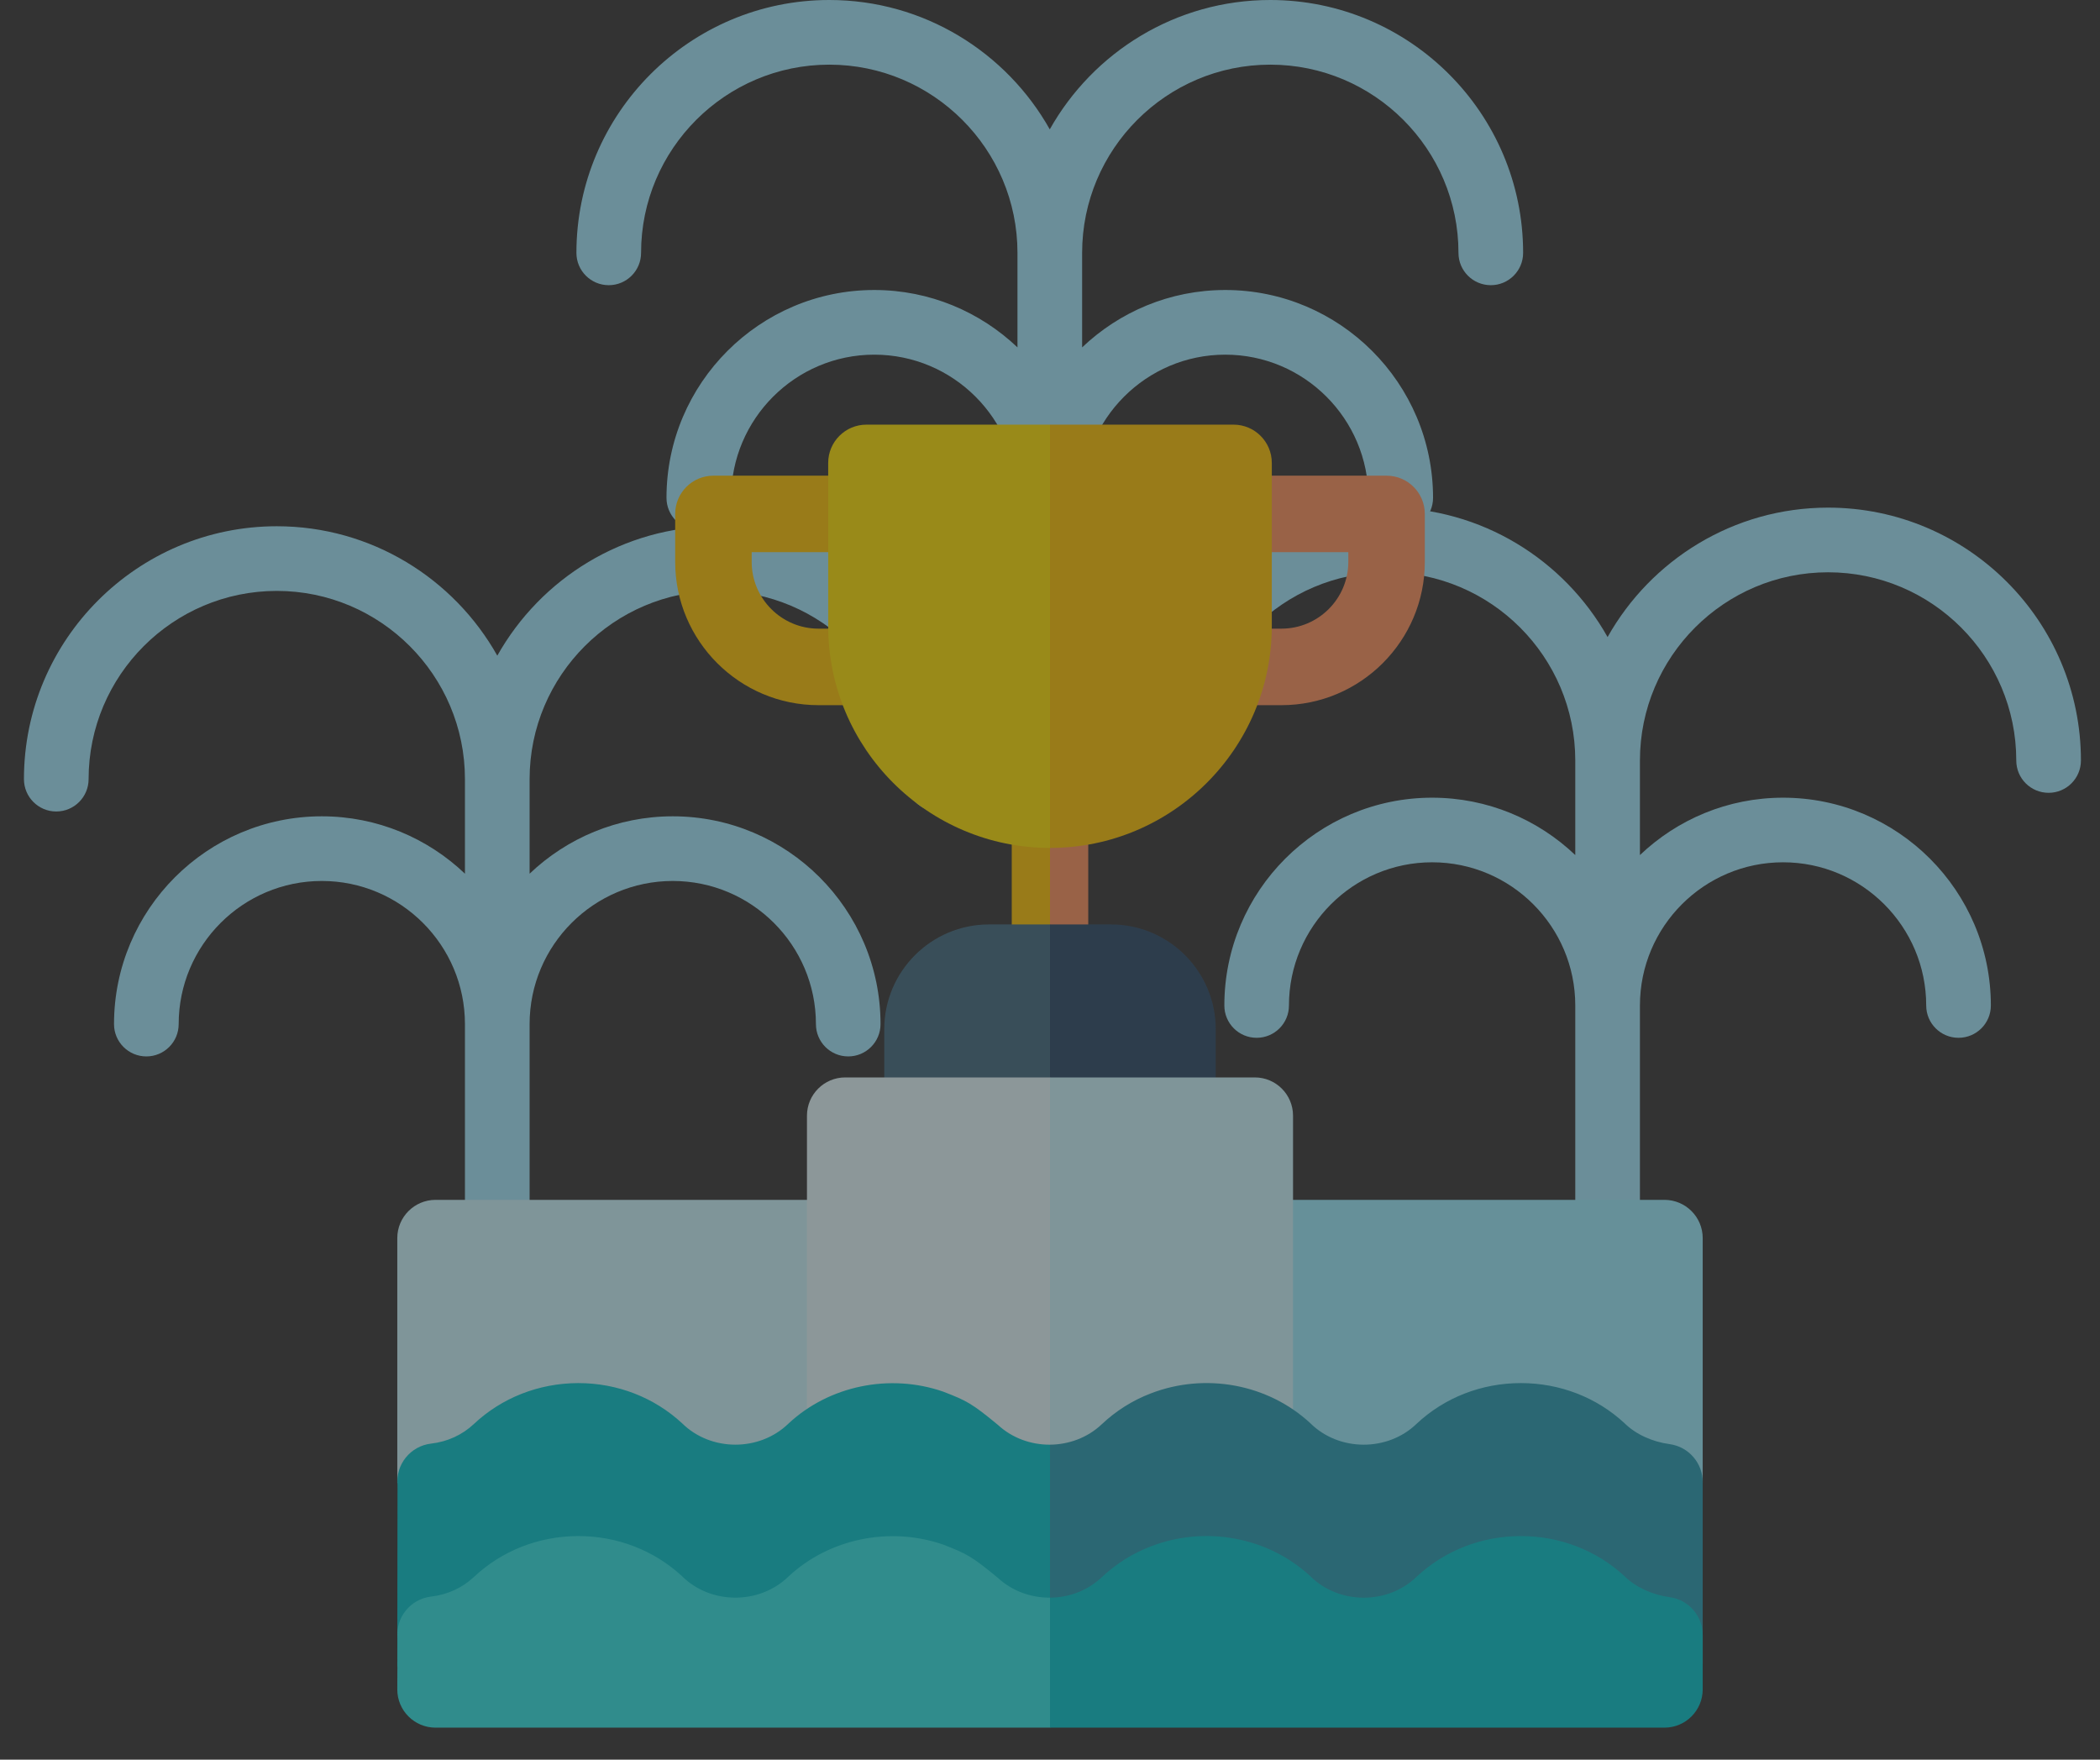 <svg width="37" height="31" viewBox="0 0 37 31" fill="none" xmlns="http://www.w3.org/2000/svg">
<rect x="0" y="0" width="37" height="31" fill="#333333" stroke="none"/>
<g opacity="0.5">
<path d="M12.647 9.271C10.98 9.271 9.526 10.192 8.762 11.551C7.998 10.192 6.543 9.271 4.877 9.271C2.42 9.271 0.422 11.27 0.422 13.726C0.422 14.041 0.677 14.296 0.991 14.296C1.306 14.296 1.561 14.04 1.561 13.726C1.561 11.898 3.048 10.41 4.877 10.41C6.705 10.41 8.192 11.898 8.192 13.726V15.392C7.535 14.766 6.647 14.381 5.67 14.381C3.651 14.381 2.009 16.023 2.009 18.042C2.009 18.356 2.264 18.611 2.579 18.611C2.893 18.611 3.148 18.356 3.148 18.042C3.148 16.651 4.279 15.52 5.67 15.52C7.061 15.52 8.192 16.651 8.192 18.042V22.43H9.331V18.042C9.331 16.651 10.463 15.52 11.853 15.52C13.244 15.52 14.376 16.651 14.376 18.042C14.376 18.356 14.63 18.611 14.945 18.611C15.259 18.611 15.514 18.356 15.514 18.042C15.514 16.023 13.872 14.381 11.853 14.381C10.877 14.381 9.988 14.766 9.331 15.392V13.726C9.331 11.898 10.819 10.41 12.647 10.41C14.475 10.41 15.963 11.898 15.963 13.726C15.963 14.041 16.218 14.296 16.532 14.296C16.847 14.296 17.102 14.04 17.102 13.726C17.102 11.27 15.103 9.271 12.647 9.271Z" fill="#A4EAFF"/>
<path d="M22.381 0C20.715 0 19.26 0.92 18.496 2.279C17.732 0.92 16.277 0 14.611 0C12.155 0 10.156 1.998 10.156 4.455C10.156 4.769 10.411 5.024 10.726 5.024C11.04 5.024 11.295 4.769 11.295 4.455C11.295 2.626 12.783 1.139 14.611 1.139C16.439 1.139 17.927 2.626 17.927 4.455V6.12C17.269 5.495 16.381 5.109 15.404 5.109C13.386 5.109 11.743 6.752 11.743 8.77C11.743 9.085 11.998 9.34 12.313 9.34C12.627 9.34 12.882 9.085 12.882 8.77C12.882 7.38 14.014 6.248 15.404 6.248C16.795 6.248 17.927 7.379 17.927 8.77V13.158H19.066V8.77C19.066 7.38 20.197 6.248 21.588 6.248C22.978 6.248 24.11 7.379 24.11 8.77C24.11 9.085 24.365 9.34 24.679 9.34C24.994 9.34 25.249 9.085 25.249 8.77C25.249 6.751 23.606 5.109 21.588 5.109C20.611 5.109 19.723 5.495 19.066 6.12V4.455C19.066 2.626 20.553 1.139 22.381 1.139C24.21 1.139 25.697 2.626 25.697 4.455C25.697 4.769 25.952 5.024 26.267 5.024C26.581 5.024 26.836 4.769 26.836 4.455C26.836 1.998 24.838 0 22.381 0Z" fill="#A4EAFF"/>
<path d="M32.209 8.943C30.543 8.943 29.088 9.864 28.324 11.223C27.56 9.864 26.106 8.943 24.439 8.943C21.983 8.943 19.984 10.942 19.984 13.398C19.984 13.713 20.239 13.967 20.554 13.967C20.868 13.967 21.123 13.712 21.123 13.398C21.123 11.57 22.611 10.082 24.439 10.082C26.267 10.082 27.755 11.57 27.755 13.398V15.064C27.098 14.438 26.209 14.053 25.233 14.053C23.214 14.053 21.572 15.695 21.572 17.714C21.572 18.028 21.826 18.283 22.141 18.283C22.456 18.283 22.71 18.028 22.71 17.714C22.71 16.323 23.842 15.191 25.233 15.191C26.623 15.191 27.755 16.323 27.755 17.714V22.102H28.894V17.714C28.894 16.323 30.025 15.191 31.416 15.191C32.807 15.191 33.938 16.323 33.938 17.714C33.938 18.028 34.193 18.283 34.507 18.283C34.822 18.283 35.077 18.028 35.077 17.714C35.077 15.695 33.434 14.053 31.416 14.053C30.439 14.053 29.551 14.438 28.894 15.064V13.398C28.894 11.57 30.381 10.082 32.209 10.082C34.038 10.082 35.525 11.57 35.525 13.398C35.525 13.713 35.78 13.967 36.095 13.967C36.409 13.967 36.664 13.712 36.664 13.398C36.664 10.942 34.666 8.943 32.209 8.943Z" fill="#A4EAFF"/>
<path d="M18.5 13.636L18.977 15.245L18.5 17.409C18.128 17.409 17.826 17.107 17.826 16.735V14.31C17.826 13.938 18.128 13.636 18.5 13.636Z" fill="#FFC300"/>
<path d="M19.174 14.31V16.735C19.174 17.107 18.872 17.409 18.5 17.409V13.636C18.872 13.636 19.174 13.938 19.174 14.31Z" fill="#FF925C"/>
<path d="M22.578 12.423H21.699C21.327 12.423 21.026 12.121 21.026 11.749C21.026 11.377 21.327 11.075 21.699 11.075H22.578C23.228 11.075 23.756 10.547 23.756 9.898V9.728H21.779C21.407 9.728 21.105 9.426 21.105 9.054C21.105 8.682 21.407 8.38 21.779 8.38H24.43C24.802 8.38 25.104 8.682 25.104 9.054V9.898C25.104 11.29 23.971 12.423 22.578 12.423Z" fill="#FF925C"/>
<path d="M15.301 12.423H14.421C13.029 12.423 11.896 11.29 11.896 9.898V9.054C11.896 8.682 12.198 8.38 12.57 8.38H15.221C15.593 8.38 15.895 8.682 15.895 9.054C15.895 9.426 15.593 9.728 15.221 9.728H13.244V9.898C13.244 10.547 13.772 11.075 14.421 11.075H15.301C15.673 11.075 15.975 11.377 15.975 11.749C15.975 12.121 15.673 12.423 15.301 12.423Z" fill="#FFC300"/>
<path d="M18.5 16.286L19.395 17.656L18.5 20.329H16.254C15.882 20.329 15.58 20.027 15.58 19.655V18.131C15.58 17.114 16.408 16.286 17.425 16.286H18.5Z" fill="#406A80"/>
<path d="M18.5 7.481L19.982 10.879L18.5 14.938C16.345 14.938 14.592 13.185 14.592 11.03V8.155C14.592 7.783 14.894 7.481 15.266 7.481H18.5Z" fill="#FFE100"/>
<path d="M21.42 18.131V19.655C21.42 20.027 21.118 20.329 20.746 20.329H18.5V16.286H19.575C20.592 16.286 21.42 17.114 21.42 18.131Z" fill="#284866"/>
<path d="M22.408 8.155V11.03C22.408 13.185 20.655 14.938 18.5 14.938V7.481H21.734C22.106 7.481 22.408 7.783 22.408 8.155Z" fill="#FFC300"/>
<path d="M21.435 21.811V25.208L29.244 26.764L30 26.116L30 21.811C30 21.44 29.698 21.138 29.326 21.138H22.108C21.737 21.138 21.435 21.44 21.435 21.811Z" fill="#99EEFF"/>
<path d="M15.565 21.811V25.208L7.756 26.764L7 26.116L7 21.811C7 21.44 7.302 21.138 7.674 21.138H14.891C15.263 21.138 15.565 21.44 15.565 21.811Z" fill="#CCF7FF"/>
<path d="M18.5 18.981L19.983 22.261L18.5 25.882H14.892C14.52 25.882 14.218 25.58 14.218 25.208V19.655C14.218 19.283 14.52 18.981 14.892 18.981H18.5Z" fill="#E6FBFF"/>
<path d="M22.782 19.655V25.215C22.782 25.587 22.48 25.889 22.109 25.889C22.076 25.889 22.044 25.886 22.013 25.882H18.5V18.981H22.109C22.48 18.981 22.782 19.283 22.782 19.655Z" fill="#CCF7FF"/>
<path d="M18.5 25.451L19.668 27.112L18.5 29.336L7 29.358L7.004 26.168C6.967 25.803 7.23 25.474 7.596 25.432C7.885 25.398 8.145 25.279 8.35 25.086C8.841 24.625 9.491 24.369 10.182 24.366H10.19C10.877 24.366 11.526 24.618 12.019 25.075C12.525 25.574 13.38 25.576 13.89 25.081C14.606 24.411 15.677 24.19 16.62 24.517C17.031 24.677 17.117 24.718 17.582 25.102C17.836 25.337 18.169 25.453 18.5 25.451Z" fill="#00C6CE"/>
<path d="M30 29.313L18.5 29.335V25.451C18.829 25.448 19.158 25.33 19.408 25.095C19.657 24.859 19.951 24.672 20.273 24.549C21.236 24.176 22.341 24.382 23.087 25.073C23.592 25.574 24.45 25.577 24.96 25.082C25.453 24.62 26.106 24.366 26.796 24.366C27.483 24.366 28.132 24.617 28.625 25.075C28.821 25.268 29.111 25.4 29.415 25.441C29.756 25.487 30.003 25.78 30 26.116L30 29.313Z" fill="#249BB3"/>
<path d="M18.5 28.146L19.668 29.538L18.5 30.436H7.674C7.302 30.436 7 30.135 7 29.763L7.004 28.863C6.967 28.498 7.23 28.17 7.596 28.127C7.885 28.093 8.145 27.974 8.35 27.782C8.841 27.32 9.491 27.064 10.182 27.061H10.19C10.877 27.061 11.526 27.313 12.019 27.77C12.525 28.27 13.38 28.271 13.89 27.776C14.606 27.106 15.677 26.885 16.62 27.212C17.031 27.373 17.117 27.413 17.582 27.798C17.836 28.032 18.169 28.149 18.5 28.146Z" fill="#2EE6E6"/>
<path d="M30 29.762C30 30.134 29.698 30.436 29.326 30.436H18.5V28.146C18.829 28.144 19.158 28.025 19.408 27.79C19.657 27.554 19.951 27.367 20.273 27.244C21.236 26.871 22.341 27.077 23.087 27.768C23.592 28.27 24.45 28.273 24.96 27.777C25.453 27.316 26.106 27.061 26.796 27.061C27.483 27.061 28.132 27.313 28.625 27.77C28.821 27.963 29.111 28.095 29.415 28.137C29.756 28.182 30.003 28.475 30 28.811L30 29.762Z" fill="#00C6CE"/>
</g>
</svg>
